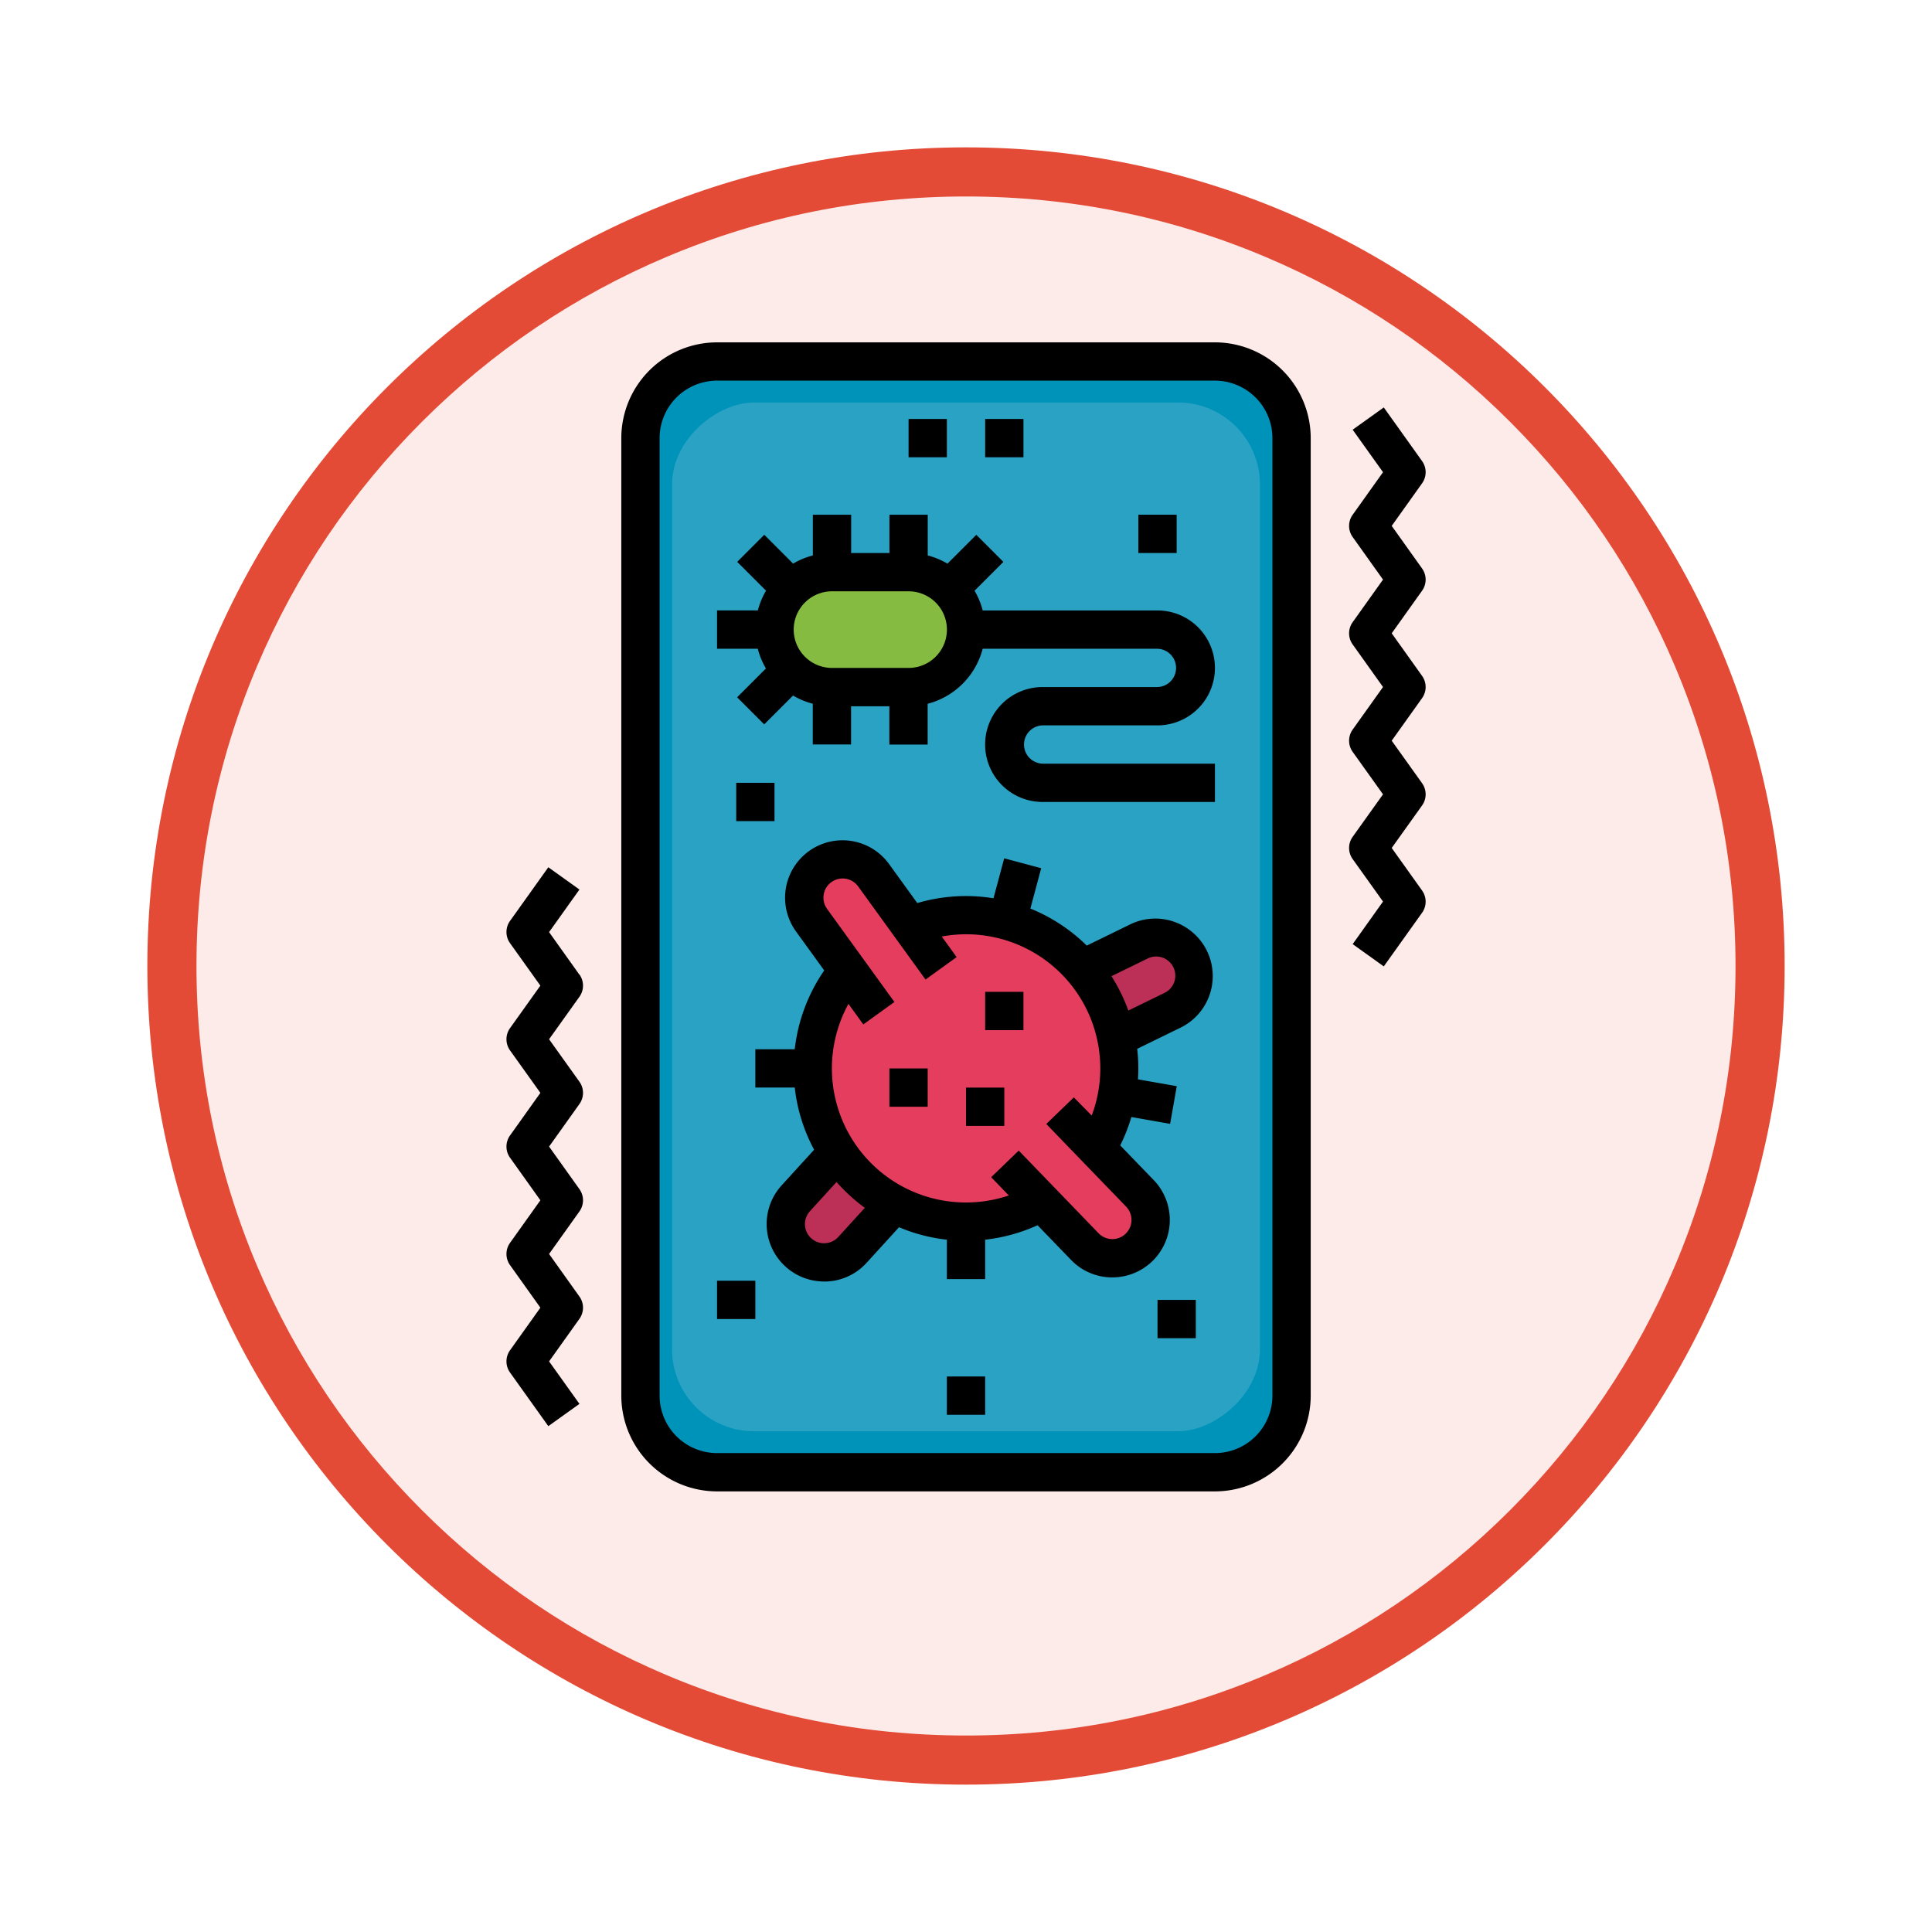 <svg xmlns="http://www.w3.org/2000/svg" xmlns:xlink="http://www.w3.org/1999/xlink" width="118" height="118" viewBox="0 0 118 118">
  <defs>
    <filter id="Trazado_982547" x="0" y="0" width="118" height="118" filterUnits="userSpaceOnUse">
      <feOffset dy="3" input="SourceAlpha"/>
      <feGaussianBlur stdDeviation="3" result="blur"/>
      <feFlood flood-opacity="0.161"/>
      <feComposite operator="in" in2="blur"/>
      <feComposite in="SourceGraphic"/>
    </filter>
  </defs>
  <g id="Grupo_1230991" data-name="Grupo 1230991" transform="translate(-899 -3795.093)">
    <g id="Grupo_1230871" data-name="Grupo 1230871" transform="translate(908 3801.093)">
      <g id="Grupo_1209739" data-name="Grupo 1209739">
        <g id="Grupo_1209277" data-name="Grupo 1209277" transform="translate(0 0)">
          <g id="Grupo_1208028" data-name="Grupo 1208028">
            <g id="Grupo_1177675" data-name="Grupo 1177675">
              <g id="Grupo_1176928" data-name="Grupo 1176928">
                <g id="Grupo_1172322" data-name="Grupo 1172322">
                  <g id="Grupo_1164700" data-name="Grupo 1164700">
                    <g id="Grupo_1160931" data-name="Grupo 1160931">
                      <g id="Grupo_1160749" data-name="Grupo 1160749">
                        <g id="Grupo_1158891" data-name="Grupo 1158891">
                          <g id="Grupo_1157406" data-name="Grupo 1157406">
                            <g id="Grupo_1155793" data-name="Grupo 1155793">
                              <g id="Grupo_1154704" data-name="Grupo 1154704">
                                <g id="Grupo_1150790" data-name="Grupo 1150790">
                                  <g id="Grupo_1154214" data-name="Grupo 1154214">
                                    <g id="Grupo_1152583" data-name="Grupo 1152583">
                                      <g id="Grupo_1146973" data-name="Grupo 1146973">
                                        <g id="Grupo_1146954" data-name="Grupo 1146954">
                                          <g transform="matrix(1, 0, 0, 1, -9, -6)" filter="url(#Trazado_982547)">
                                            <g id="Trazado_982547-2" data-name="Trazado 982547" transform="translate(9 6)" fill="#fcebe9">
                                              <path d="M 50 98.5 C 43.452 98.5 37.1 97.218 31.122 94.689 C 25.347 92.246 20.16 88.749 15.705 84.294 C 11.251 79.84 7.753 74.653 5.311 68.878 C 2.782 62.899 1.5 56.548 1.5 50 C 1.5 43.452 2.782 37.1 5.311 31.122 C 7.753 25.347 11.251 20.16 15.705 15.705 C 20.16 11.251 25.347 7.753 31.122 5.311 C 37.1 2.782 43.452 1.5 50 1.5 C 56.548 1.5 62.9 2.782 68.878 5.311 C 74.653 7.753 79.84 11.251 84.295 15.705 C 88.749 20.16 92.246 25.347 94.689 31.122 C 97.218 37.1 98.5 43.452 98.5 50 C 98.5 56.548 97.218 62.899 94.689 68.878 C 92.246 74.653 88.749 79.84 84.295 84.294 C 79.84 88.749 74.653 92.246 68.878 94.689 C 62.9 97.218 56.548 98.5 50 98.5 Z" stroke="none"/>
                                              <path d="M 50 3 C 43.654 3 37.499 4.242 31.706 6.692 C 26.11 9.059 21.083 12.449 16.766 16.766 C 12.449 21.083 9.059 26.11 6.692 31.706 C 4.242 37.499 3 43.654 3 50 C 3 56.346 4.242 62.501 6.692 68.293 C 9.059 73.89 12.449 78.916 16.766 83.234 C 21.083 87.551 26.11 90.94 31.706 93.307 C 37.499 95.757 43.654 97 50 97 C 56.346 97 62.501 95.757 68.294 93.307 C 73.89 90.94 78.917 87.551 83.234 83.234 C 87.551 78.916 90.941 73.89 93.308 68.293 C 95.758 62.501 97 56.346 97 50 C 97 43.654 95.758 37.499 93.308 31.706 C 90.941 26.11 87.551 21.083 83.234 16.766 C 78.917 12.449 73.89 9.059 68.294 6.692 C 62.501 4.242 56.346 3 50 3 M 50 -7.62939453125e-06 C 77.614 -7.62939453125e-06 100 22.386 100 50 C 100 77.614 77.614 100 50 100 C 22.386 100 1.52587890625e-05 77.614 1.52587890625e-05 50 C 1.52587890625e-05 22.386 22.386 -7.62939453125e-06 50 -7.62939453125e-06 Z" stroke="none" fill="#e44b36"/>
                                            </g>
                                          </g>
                                        </g>
                                      </g>
                                    </g>
                                  </g>
                                </g>
                              </g>
                            </g>
                          </g>
                        </g>
                      </g>
                    </g>
                  </g>
                </g>
              </g>
            </g>
          </g>
        </g>
      </g>
    </g>
    <g id="virus_3035143" transform="translate(865.929 3800.003)">
      <rect id="Rectángulo_423890" data-name="Rectángulo 423890" width="39.494" height="68.217" rx="4" transform="translate(72.324 16.981)" fill="#0093b9"/>
      <rect id="Rectángulo_423891" data-name="Rectángulo 423891" width="62.832" height="35.904" rx="5" transform="translate(110.023 19.674) rotate(90)" fill="#2aa2c3"/>
      <rect id="Rectángulo_423892" data-name="Rectángulo 423892" width="11.669" height="6.283" rx="3.142" transform="translate(80.402 30.445)" fill="#85bb40"/>
      <path id="Trazado_1179740" data-name="Trazado 1179740" d="M183.9,354.327l-2.563,2.812a2.339,2.339,0,0,0,3.458,3.152l2.563-2.812Z" transform="translate(-99.658 -288.861)" fill="#bc2f57"/>
      <path id="Trazado_1179741" data-name="Trazado 1179741" d="M304.69,266.619l3.42-1.668a2.339,2.339,0,1,1,2.051,4.2l-3.42,1.668Z" transform="translate(-205.5 -212.35)" fill="#bc2f57"/>
      <path id="Trazado_1179742" data-name="Trazado 1179742" d="M208.918,252.395l-2.643-2.737a9.362,9.362,0,0,0-11.394-13.607l-2.23-3.081a2.339,2.339,0,1,0-3.791,2.743l2.231,3.083a9.359,9.359,0,0,0,11.818,14.113l2.643,2.737a2.34,2.34,0,0,0,3.366-3.251Z" transform="translate(-106.226 -184.421)" fill="#e53d5d"/>
      <path id="Trazado_1179743" data-name="Trazado 1179743" d="M148.259,16H117.848A5.855,5.855,0,0,0,112,21.848V80.331a5.855,5.855,0,0,0,5.848,5.848h30.411a5.855,5.855,0,0,0,5.848-5.848V21.848A5.855,5.855,0,0,0,148.259,16Zm3.509,64.331a3.513,3.513,0,0,1-3.509,3.509H117.848a3.513,3.513,0,0,1-3.509-3.509V21.848a3.513,3.513,0,0,1,3.509-3.509h30.411a3.513,3.513,0,0,1,3.509,3.509Z" transform="translate(-40.982)"/>
      <path id="Trazado_1179744" data-name="Trazado 1179744" d="M160,200h2.339v2.339H160Z" transform="translate(-81.964 -157.098)"/>
      <path id="Trazado_1179745" data-name="Trazado 1179745" d="M328,88h2.339v2.339H328Z" transform="translate(-225.402 -61.473)"/>
      <path id="Trazado_1179746" data-name="Trazado 1179746" d="M336,416h2.339v2.339H336Z" transform="translate(-232.232 -341.517)"/>
      <path id="Trazado_1179747" data-name="Trazado 1179747" d="M152,408h2.339v2.339H152Z" transform="translate(-75.134 -334.687)"/>
      <path id="Trazado_1179748" data-name="Trazado 1179748" d="M193.573,228.975a3.487,3.487,0,0,0-2.681.163l-2.65,1.293a10.556,10.556,0,0,0-3.444-2.261l.661-2.465-2.26-.605-.654,2.442a10.53,10.53,0,0,0-4.654.292l-1.723-2.382a3.509,3.509,0,1,0-5.686,4.114l1.724,2.382a10.55,10.55,0,0,0-1.8,4.815H168V239.1h2.406a10.45,10.45,0,0,0,1.184,3.8l-1.984,2.176a3.509,3.509,0,0,0,2.591,5.872c.055,0,.111,0,.167,0a3.484,3.484,0,0,0,2.43-1.141l1.982-2.174a10.438,10.438,0,0,0,2.921.761V250.8h2.339v-2.406a10.518,10.518,0,0,0,3.2-.883l2.043,2.115a3.486,3.486,0,0,0,2.463,1.071h.063a3.509,3.509,0,0,0,2.523-5.947l-2.043-2.115a10.466,10.466,0,0,0,.681-1.733l2.367.417.406-2.3-2.369-.418q.022-.331.022-.665a10.6,10.6,0,0,0-.07-1.2l2.645-1.291a3.508,3.508,0,0,0-.4-6.471ZM173.064,248.23a1.17,1.17,0,0,1-1.729-1.577l1.625-1.782a10.612,10.612,0,0,0,1.728,1.577Zm14.389-8.528-1.683,1.625,4.875,5.048a1.171,1.171,0,0,1-.029,1.654,1.149,1.149,0,0,1-.833.328,1.162,1.162,0,0,1-.821-.357l-4.875-5.048-1.683,1.625,1.077,1.116a8.188,8.188,0,0,1-9.794-11.7l.907,1.254,1.9-1.371-4.113-5.686a1.17,1.17,0,1,1,1.9-1.371l4.114,5.686,1.9-1.371-.909-1.256a8.19,8.19,0,0,1,9.158,10.936Zm5.49-6.359L190.78,234.4a10.484,10.484,0,0,0-1.03-2.1l2.166-1.057a1.17,1.17,0,1,1,1.026,2.1Z" transform="translate(-88.795 -177.588)"/>
      <path id="Trazado_1179749" data-name="Trazado 1179749" d="M256,327.3h2.339v2.339H256Z" transform="translate(-163.929 -265.783)"/>
      <path id="Trazado_1179750" data-name="Trazado 1179750" d="M224,319.3h2.339v2.339H224Z" transform="translate(-136.607 -258.953)"/>
      <path id="Trazado_1179751" data-name="Trazado 1179751" d="M264,287.3h2.339v2.339H264Z" transform="translate(-170.759 -231.632)"/>
      <path id="Trazado_1179752" data-name="Trazado 1179752" d="M232,48h2.339v2.339H232Z" transform="translate(-143.437 -27.321)"/>
      <path id="Trazado_1179753" data-name="Trazado 1179753" d="M264,48h2.339v2.339H264Z" transform="translate(-170.759 -27.321)"/>
      <path id="Trazado_1179754" data-name="Trazado 1179754" d="M248,448h2.339v2.339H248Z" transform="translate(-157.098 -368.839)"/>
      <path id="Trazado_1179755" data-name="Trazado 1179755" d="M171.884,100.866H178.9a3.509,3.509,0,0,0,0-7.018H168.227a4.653,4.653,0,0,0-.5-1.205l1.761-1.761-1.654-1.654-1.761,1.761a4.653,4.653,0,0,0-1.205-.5V88h-2.339v2.339h-2.339V88h-2.339v2.487a4.653,4.653,0,0,0-1.205.5l-1.761-1.761-1.654,1.654,1.761,1.761a4.653,4.653,0,0,0-.5,1.205H152v2.339h2.487a4.654,4.654,0,0,0,.5,1.205l-1.761,1.761,1.654,1.654,1.761-1.761a4.653,4.653,0,0,0,1.205.5v2.487h2.339V99.7h2.339v2.339h2.339V99.548a4.7,4.7,0,0,0,3.361-3.361H178.9a1.17,1.17,0,0,1,0,2.339h-7.018a3.509,3.509,0,1,0,0,7.018h10.527v-2.339H171.884a1.17,1.17,0,0,1,0-2.339ZM163.7,97.357h-4.679a2.339,2.339,0,1,1,0-4.679H163.7a2.339,2.339,0,1,1,0,4.679Z" transform="translate(-75.134 -61.473)"/>
      <path id="Trazado_1179756" data-name="Trazado 1179756" d="M418.607,70.235l1.854-2.595a1.17,1.17,0,0,0,0-1.36l-1.854-2.595,1.854-2.6a1.17,1.17,0,0,0,0-1.36l-1.854-2.6,1.854-2.6a1.17,1.17,0,0,0,0-1.36l-1.854-2.6,1.854-2.6a1.17,1.17,0,0,0,0-1.36l-2.339-3.275-1.9,1.36,1.854,2.595-1.854,2.6a1.17,1.17,0,0,0,0,1.36l1.854,2.6-1.854,2.6a1.17,1.17,0,0,0,0,1.36l1.854,2.6-1.854,2.6a1.17,1.17,0,0,0,0,1.36l1.854,2.595-1.854,2.595a1.17,1.17,0,0,0,0,1.36l1.854,2.594-1.854,2.6,1.9,1.36,2.339-3.275a1.17,1.17,0,0,0,0-1.36Z" transform="translate(-300.535 -23.355)"/>
      <path id="Trazado_1179757" data-name="Trazado 1179757" d="M68.46,241.9,66.607,239.3l1.854-2.6-1.9-1.36-2.339,3.275a1.17,1.17,0,0,0,0,1.36l1.853,2.594-1.853,2.595a1.17,1.17,0,0,0,0,1.36l1.854,2.595-1.854,2.6a1.17,1.17,0,0,0,0,1.36l1.854,2.6-1.854,2.6a1.17,1.17,0,0,0,0,1.36l1.854,2.6-1.854,2.6a1.17,1.17,0,0,0,0,1.36l2.339,3.275,1.9-1.36-1.854-2.595,1.854-2.6a1.17,1.17,0,0,0,0-1.36l-1.854-2.6,1.854-2.6a1.17,1.17,0,0,0,0-1.36l-1.854-2.6,1.854-2.6a1.17,1.17,0,0,0,0-1.36l-1.854-2.595,1.854-2.595a1.17,1.17,0,0,0,0-1.36Z" transform="translate(0 -187.28)"/>
    </g>
  </g>
</svg>
